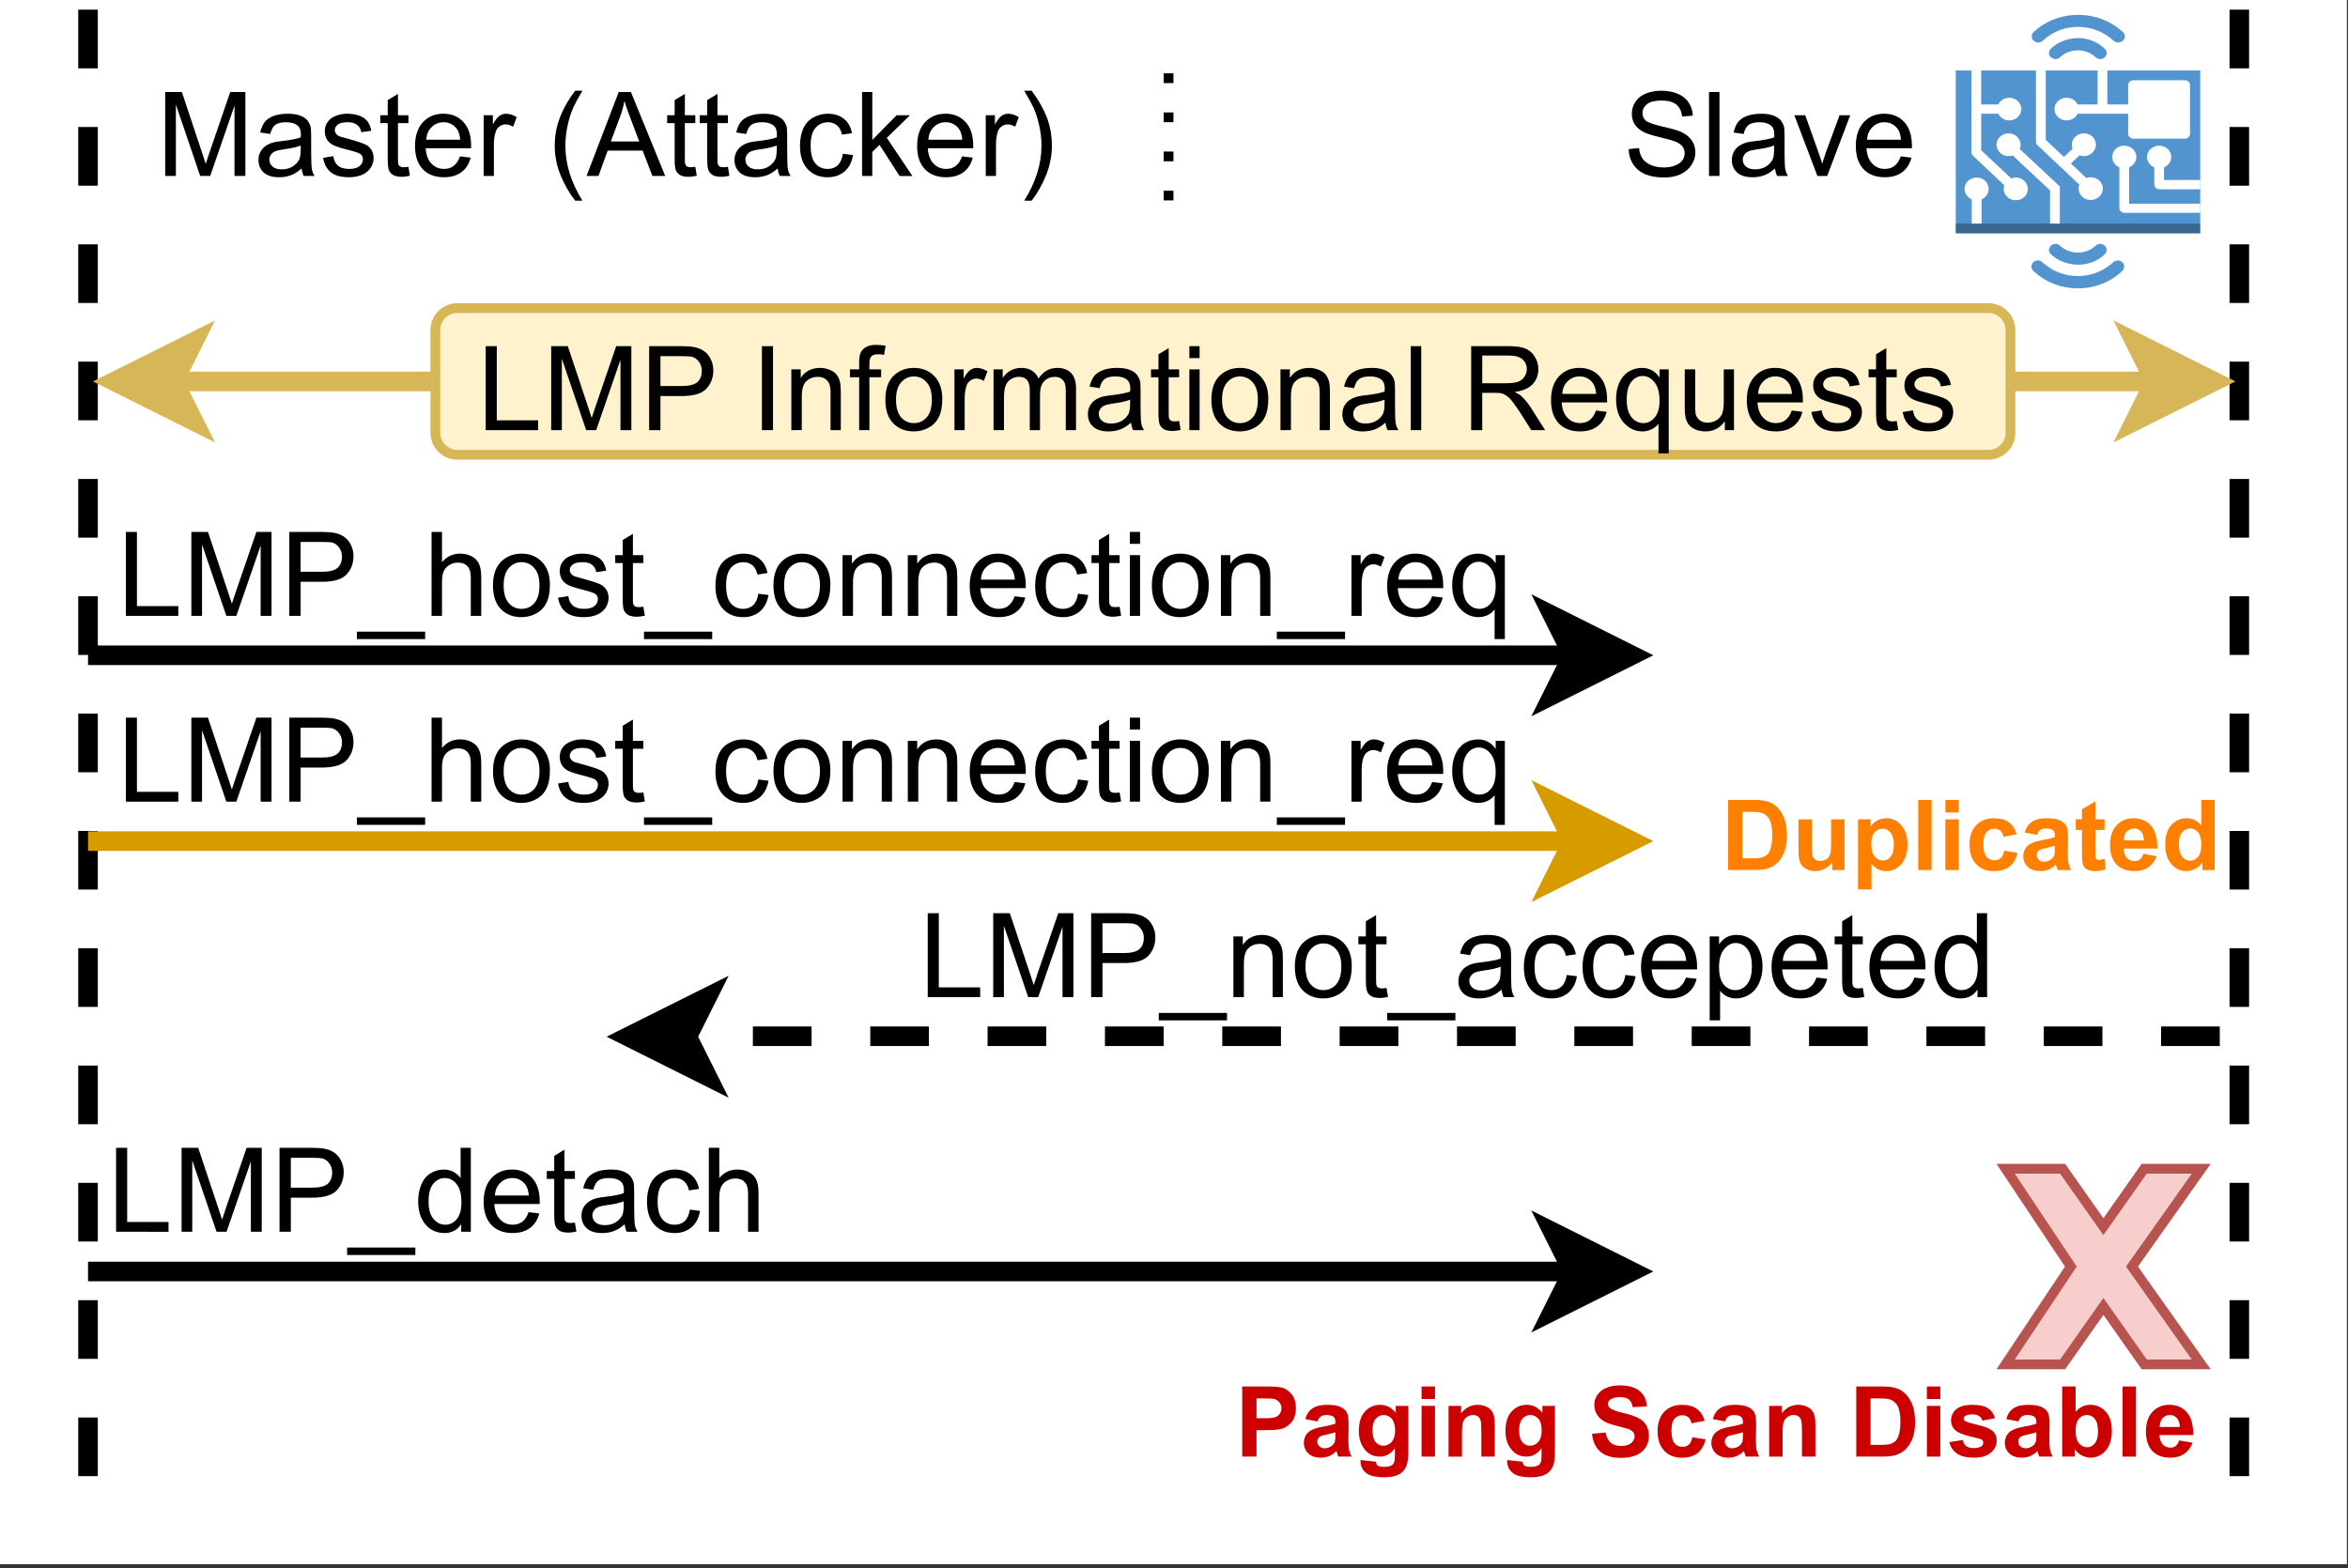 <svg height="114.96pt" viewBox="0 0 172.08 114.96" width="172.08pt" xmlns="http://www.w3.org/2000/svg" xmlns:xlink="http://www.w3.org/1999/xlink"><rect x="0" y="0" width="172.08" height="114.96" fill="#333333" stroke="none"/><clipPath id="a"><path d="m0 0h172v114.668h-172zm0 0"/></clipPath><clipPath id="b"><path d="m136 4h36v48h-36zm0 0"/></clipPath><clipPath id="c"><path d="m93 70h47v42.516h-47zm0 0"/></clipPath><symbol id="d" overflow="visible"><path d="m.641 0v-6.156h1.219l1.453 4.359c.133.406.234.711.297.906.07-.219.18-.547.328-.984l1.469-4.281h1.109v6.156h-.797v-5.156l-1.781 5.156h-.734l-1.781-5.234v5.234zm0 0"/></symbol><symbol id="e" overflow="visible"><path d="m3.469-.547c-.273.242-.539.406-.797.5-.262.094-.543.141-.844.141-.492 0-.867-.113-1.125-.344-.262-.238-.391-.547-.391-.922 0-.219.047-.414.141-.594.102-.188.234-.332.391-.438.164-.113.348-.195.547-.25.145-.039.367-.078.672-.109.613-.07 1.062-.16 1.344-.266.008-.102.016-.172.016-.203 0-.301-.074-.516-.219-.641-.199-.176-.484-.266-.859-.266-.355 0-.621.062-.797.188-.168.125-.293.352-.375.672l-.734-.109c.07-.312.18-.566.328-.766.156-.195.379-.348.672-.453.289-.102.629-.156 1.016-.156.375 0 .68.047.922.141.238.094.41.211.516.344.113.137.195.305.25.5.02.137.031.371.031.703v1c0 .711.016 1.156.047 1.344s.098.367.203.531h-.797c-.074-.156-.125-.336-.156-.547zm-.062-1.688c-.273.117-.684.211-1.234.281-.305.043-.523.094-.656.156-.125.055-.227.137-.297.25-.074.105-.109.219-.109.344 0 .211.078.383.234.516.156.137.379.203.672.203.289 0 .547-.062.766-.188.227-.133.398-.312.516-.531.07-.164.109-.414.109-.75zm0 0"/></symbol><symbol id="f" overflow="visible"><path d="m.266-1.328.75-.125c.039.305.156.539.344.703.195.156.469.234.812.234s.598-.066.766-.203c.164-.145.25-.316.25-.516 0-.164-.074-.297-.219-.391-.105-.07-.367-.16-.781-.266-.555-.133-.938-.254-1.156-.359-.211-.102-.371-.242-.484-.422-.105-.188-.156-.383-.156-.594 0-.207.039-.395.125-.562.094-.164.219-.305.375-.422.125-.082.285-.156.484-.219.207-.062.426-.094.656-.094.352 0 .66.055.922.156.258.105.453.246.578.422.125.168.211.391.266.672l-.734.109c-.031-.227-.133-.406-.297-.531-.156-.133-.387-.203-.688-.203-.344 0-.59.059-.734.172-.148.117-.219.25-.219.406 0 .094.031.184.094.266.062.086.156.152.281.203.07.023.297.086.672.188.531.148.898.266 1.109.359.219.086.383.215.5.391.125.18.188.391.188.641s-.074.492-.219.719c-.148.219-.359.391-.641.516-.281.113-.594.172-.938.172-.586 0-1.027-.117-1.328-.359-.305-.238-.496-.594-.578-1.062zm0 0"/></symbol><symbol id="g" overflow="visible"><path d="m2.219-.672.109.656c-.219.051-.414.078-.578.078-.273 0-.484-.043-.641-.125-.148-.094-.25-.207-.312-.344-.062-.145-.094-.445-.094-.906v-2.562h-.547v-.578h.547v-1.109l.75-.453v1.562h.766v.578h-.766v2.609c0 .219.008.359.031.422.031.062.078.117.141.156.062.031.148.047.266.047.082 0 .191-.008.328-.031zm0 0"/></symbol><symbol id="h" overflow="visible"><path d="m3.609-1.438.781.094c-.117.461-.34.812-.672 1.062-.336.25-.762.375-1.281.375-.656 0-1.18-.195-1.562-.594-.375-.406-.562-.969-.562-1.688 0-.75.191-1.332.578-1.75.383-.414.883-.625 1.5-.625.602 0 1.094.203 1.469.609s.562.98.562 1.719v.203h-3.328c.031.492.172.867.422 1.125.25.262.555.391.922.391.281 0 .516-.07.703-.219.195-.145.352-.379.469-.703zm-2.469-1.219h2.484c-.031-.375-.125-.656-.281-.844-.242-.289-.555-.438-.938-.438-.344 0-.637.121-.875.359-.242.23-.371.539-.391.922zm0 0"/></symbol><symbol id="i" overflow="visible"><path d="m.562 0v-4.453h.672v.672c.176-.312.336-.52.484-.625.145-.102.305-.156.484-.156.25 0 .508.086.781.25l-.266.703c-.188-.113-.371-.172-.547-.172-.168 0-.32.055-.453.156-.137.094-.23.23-.281.406-.086.273-.125.57-.125.891v2.328zm0 0"/></symbol><symbol id="j" overflow="visible"/><symbol id="k" overflow="visible"><path d="m2.016 1.812c-.418-.531-.773-1.148-1.062-1.844-.293-.707-.438-1.441-.438-2.203 0-.664.109-1.301.328-1.906.25-.707.641-1.41 1.172-2.109h.531c-.336.574-.559.984-.672 1.234-.168.387-.297.793-.391 1.219-.125.523-.188 1.047-.188 1.578 0 1.344.414 2.688 1.25 4.031zm0 0"/></symbol><symbol id="l" overflow="visible"><path d="m-.016 0 2.359-6.156h.891l2.516 6.156h-.938l-.719-1.859h-2.562l-.672 1.859zm1.781-2.531h2.078l-.641-1.703c-.199-.508-.344-.93-.438-1.266-.074.398-.184.789-.328 1.172zm0 0"/></symbol><symbol id="m" overflow="visible"><path d="m3.469-1.625.75.094c-.086.512-.293.914-.625 1.203-.336.281-.746.422-1.234.422-.605 0-1.094-.195-1.469-.594-.375-.395-.562-.969-.562-1.719 0-.477.078-.895.234-1.25.164-.363.41-.633.734-.812.332-.188.688-.281 1.062-.281.488 0 .883.125 1.188.375.312.242.508.59.594 1.047l-.734.109c-.062-.301-.184-.523-.359-.672-.18-.156-.398-.234-.656-.234-.375 0-.684.137-.922.406-.242.273-.359.703-.359 1.297 0 .605.113 1.043.344 1.312.227.273.531.406.906.406.289 0 .535-.086.734-.266.195-.188.32-.469.375-.844zm0 0"/></symbol><symbol id="n" overflow="visible"><path d="m.578 0v-6.156h.75v3.516l1.781-1.812h.984l-1.703 1.656 1.875 2.797h-.938l-1.469-2.281-.531.516v1.766zm0 0"/></symbol><symbol id="o" overflow="visible"><path d="m1.062 1.812h-.547c.844-1.344 1.266-2.688 1.266-4.031 0-.531-.062-1.055-.188-1.578-.094-.414-.227-.816-.391-1.203-.117-.25-.344-.664-.688-1.25h.547c.52.699.91 1.402 1.172 2.109.207.605.312 1.242.312 1.906 0 .762-.148 1.496-.438 2.203-.281.695-.633 1.312-1.047 1.844zm0 0"/></symbol><symbol id="p" overflow="visible"><path d="m.391-1.969.766-.078c.031.312.113.57.25.766.133.199.344.359.625.484.281.117.594.172.938.172.312 0 .586-.047.828-.141.238-.094.414-.219.531-.375.113-.164.172-.344.172-.531s-.059-.352-.172-.5c-.117-.145-.297-.266-.547-.359-.168-.07-.539-.176-1.109-.312-.562-.133-.953-.258-1.172-.375-.305-.156-.527-.348-.672-.578-.137-.227-.203-.484-.203-.766 0-.312.086-.602.266-.875.176-.27.43-.473.766-.609.344-.133.719-.203 1.125-.203.457 0 .859.074 1.203.219.352.148.625.367.812.656.188.281.285.602.297.953l-.781.062c-.043-.383-.184-.676-.422-.875-.242-.195-.602-.297-1.078-.297-.492 0-.852.09-1.078.266-.219.18-.328.398-.328.656 0 .219.078.402.234.547.156.137.562.281 1.219.438.664.148 1.125.277 1.375.391.352.168.613.375.781.625.176.25.266.543.266.875 0 .324-.094.633-.281.922-.188.293-.461.523-.812.688-.344.156-.734.234-1.172.234-.562 0-1.031-.078-1.406-.234-.375-.164-.672-.41-.891-.734-.211-.332-.32-.703-.328-1.109zm0 0"/></symbol><symbol id="q" overflow="visible"><path d="m.547 0v-6.156h.766v6.156zm0 0"/></symbol><symbol id="r" overflow="visible"><path d="m1.797 0-1.688-4.453h.797l.953 2.672c.102.281.203.578.297.891.062-.227.148-.508.266-.844l1-2.719h.781l-1.688 4.453zm0 0"/></symbol><symbol id="s" overflow="visible"><path d="m.625 0v-6.156h.812v5.438h3.031v.719zm0 0"/></symbol><symbol id="t" overflow="visible"><path d="m.656 0v-6.156h2.328c.406 0 .719.023.938.062.301.055.551.152.75.297.207.137.375.336.5.594.125.25.188.527.188.828 0 .523-.168.965-.5 1.328-.336.367-.934.547-1.797.547h-1.578v2.5zm.828-3.234h1.578c.531 0 .906-.094 1.125-.281.219-.195.328-.473.328-.828 0-.258-.07-.477-.203-.656-.125-.188-.293-.312-.5-.375-.137-.031-.391-.047-.766-.047h-1.562zm0 0"/></symbol><symbol id="u" overflow="visible"><path d="m.797 0v-6.156h.812v6.156zm0 0"/></symbol><symbol id="v" overflow="visible"><path d="m.562 0v-4.453h.688v.625c.32-.488.797-.734 1.422-.734.258 0 .504.055.734.156.227.094.395.219.5.375.113.156.191.344.234.562.031.137.047.383.047.734v2.734h-.75v-2.703c0-.312-.031-.539-.094-.688-.062-.156-.168-.281-.312-.375-.148-.094-.324-.141-.531-.141-.324 0-.602.105-.828.312-.23.199-.344.586-.344 1.156v2.438zm0 0"/></symbol><symbol id="w" overflow="visible"><path d="m.75 0v-3.875h-.672v-.578h.672v-.484c0-.289.023-.508.078-.656.07-.195.195-.352.375-.469.188-.125.445-.188.781-.188.207 0 .441.023.703.062l-.109.672c-.156-.031-.309-.047-.453-.047-.23 0-.391.055-.484.156-.094.094-.141.273-.141.531v.422h.859v.578h-.859v3.875zm0 0"/></symbol><symbol id="x" overflow="visible"><path d="m.281-2.234c0-.82.227-1.43.688-1.828.383-.332.852-.5 1.406-.5.613 0 1.113.203 1.5.609.383.398.578.949.578 1.656 0 .574-.09 1.027-.266 1.359-.168.336-.418.59-.75.766-.324.176-.68.266-1.062.266-.625 0-1.133-.195-1.516-.594-.387-.395-.578-.973-.578-1.734zm.781 0c0 .574.125 1.008.375 1.297.25.281.562.422.938.422s.688-.141.938-.422c.25-.289.375-.727.375-1.312 0-.551-.125-.969-.375-1.25-.25-.289-.562-.438-.938-.438s-.688.148-.938.438c-.25.281-.375.703-.375 1.266zm0 0"/></symbol><symbol id="y" overflow="visible"><path d="m.562 0v-4.453h.672v.625c.145-.219.332-.395.562-.531.238-.133.504-.203.797-.203.332 0 .602.074.812.219.207.137.359.324.453.562.344-.52.801-.781 1.375-.781.438 0 .773.125 1.016.375.238.242.359.617.359 1.125v3.062h-.75v-2.812c0-.301-.027-.516-.078-.641-.055-.133-.141-.242-.266-.328-.125-.082-.277-.125-.453-.125-.312 0-.574.105-.781.312-.211.211-.312.543-.312 1v2.594h-.75v-2.891c0-.344-.062-.598-.188-.766-.125-.164-.328-.25-.609-.25-.211 0-.406.059-.594.172-.18.117-.309.281-.391.5-.074.211-.109.516-.109.922v2.312zm0 0"/></symbol><symbol id="z" overflow="visible"><path d="m.578-5.281v-.875h.75v.875zm0 5.281v-4.453h.75v4.453zm0 0"/></symbol><symbol id="A" overflow="visible"><path d="m.672 0v-6.156h2.734c.539 0 .953.059 1.234.172.289.117.52.312.688.594.176.273.266.578.266.922 0 .438-.141.809-.422 1.109-.281.293-.719.48-1.312.562.219.105.379.203.484.297.238.219.469.496.688.828l1.062 1.672h-1.016l-.812-1.281c-.242-.363-.438-.645-.594-.844-.156-.195-.297-.332-.422-.406-.117-.082-.234-.141-.359-.172-.094-.02-.246-.031-.453-.031h-.953v2.734zm.812-3.438h1.75c.375 0 .664-.035.875-.109.207-.082.363-.207.469-.375.113-.164.172-.348.172-.547 0-.289-.105-.531-.312-.719-.211-.188-.543-.281-1-.281h-1.953zm0 0"/></symbol><symbol id="B" overflow="visible"><path d="m3.406 1.703v-2.172c-.117.156-.281.293-.5.406-.211.102-.434.156-.672.156-.523 0-.977-.207-1.359-.625-.387-.426-.578-1.004-.578-1.734 0-.445.078-.848.234-1.203.156-.352.379-.625.672-.812.301-.188.629-.281.984-.281.551 0 .984.234 1.297.703v-.594h.672v6.156zm-2.328-3.938c0 .574.117 1.008.359 1.297.238.281.523.422.859.422.32 0 .598-.133.828-.406.238-.281.359-.695.359-1.25 0-.594-.125-1.039-.375-1.344-.242-.301-.527-.453-.859-.453-.324 0-.602.141-.828.422-.23.281-.344.719-.344 1.312zm0 0"/></symbol><symbol id="C" overflow="visible"><path d="m3.484 0v-.656c-.344.5-.812.75-1.406.75-.273 0-.523-.047-.75-.141-.219-.102-.387-.227-.5-.375-.117-.156-.195-.344-.234-.562-.031-.156-.047-.391-.047-.703v-2.766h.766v2.469c0 .398.008.664.031.797.051.199.156.355.312.469.156.117.344.172.562.172.227 0 .441-.055.641-.172.195-.113.336-.27.422-.469.082-.207.125-.5.125-.875v-2.391h.75v4.453zm0 0"/></symbol><symbol id="D" overflow="visible"><path d="m-.125 1.703v-.547h5v.547zm0 0"/></symbol><symbol id="E" overflow="visible"><path d="m.562 0v-6.156h.766v2.219c.344-.414.785-.625 1.328-.625.332 0 .617.07.859.203.238.125.41.305.516.531.113.23.172.562.172 1v2.828h-.766v-2.828c0-.375-.086-.645-.25-.812-.156-.176-.387-.266-.688-.266-.219 0-.43.059-.625.172-.199.117-.34.273-.422.469-.086.199-.125.477-.125.828v2.438zm0 0"/></symbol><symbol id="F" overflow="visible"><path d="m.562 1.703v-6.156h.688v.578c.164-.227.348-.398.547-.516.207-.113.457-.172.75-.172.383 0 .719.102 1 .297.289.199.508.477.656.828.156.355.234.746.234 1.172 0 .461-.086.871-.25 1.234-.168.367-.406.648-.719.844-.305.188-.625.281-.969.281-.262 0-.492-.055-.688-.156-.199-.102-.359-.238-.484-.406v2.172zm.688-3.906c0 .574.113 1 .344 1.281.238.273.52.406.844.406.344 0 .629-.141.859-.422.238-.289.359-.734.359-1.328 0-.57-.117-1-.344-1.281-.23-.281-.512-.422-.844-.422-.312 0-.594.152-.844.453-.25.305-.375.742-.375 1.312zm0 0"/></symbol><symbol id="G" overflow="visible"><path d="m3.453 0v-.562c-.281.438-.695.656-1.234.656-.367 0-.699-.094-1-.281-.293-.195-.523-.473-.688-.828-.156-.352-.234-.754-.234-1.203 0-.445.07-.852.219-1.219.145-.363.363-.641.656-.828.301-.195.633-.297 1-.297.27 0 .508.059.719.172.207.117.379.266.516.453v-2.219h.75v6.156zm-2.391-2.219c0 .562.117.992.359 1.281.25.281.535.422.859.422.332 0 .613-.133.844-.406.227-.27.344-.68.344-1.234 0-.613-.121-1.062-.359-1.344-.23-.289-.516-.438-.859-.438-.336 0-.617.141-.844.422-.23.273-.344.703-.344 1.297zm0 0"/></symbol><symbol id="H" overflow="visible"><path d="m.516 0v-5.141h1.672c.625 0 1.035.027 1.234.078.289.086.535.258.734.516.195.25.297.586.297 1 0 .312-.059.578-.172.797-.117.211-.262.375-.438.5-.18.125-.355.203-.531.234-.25.055-.609.078-1.078.078h-.672v1.938zm1.047-4.266v1.453h.562c.406 0 .676-.023.812-.078.145-.051.254-.133.328-.25.082-.113.125-.25.125-.406 0-.188-.059-.336-.172-.453-.105-.125-.242-.203-.406-.234-.125-.02-.375-.031-.75-.031zm0 0"/></symbol><symbol id="I" overflow="visible"><path d="m1.25-2.578-.891-.172c.094-.352.266-.613.516-.781.25-.176.613-.266 1.094-.266.438 0 .758.055.969.156.219.105.367.234.453.391.094.156.141.449.141.875l-.016 1.156c0 .324.016.562.047.719.039.156.102.324.188.5h-.969c-.031-.062-.07-.16-.109-.297-.012-.051-.023-.086-.031-.109-.168.168-.352.293-.547.375-.188.07-.391.109-.609.109-.375 0-.68-.102-.906-.312-.219-.207-.328-.469-.328-.781 0-.207.051-.395.156-.562.102-.164.242-.289.422-.375.176-.094.438-.172.781-.234.457-.082.773-.16.953-.234v-.109c0-.188-.047-.316-.141-.391-.094-.082-.273-.125-.531-.125-.168 0-.305.039-.406.109-.094.062-.172.184-.234.359zm1.312.797c-.125.043-.324.094-.594.156-.273.055-.449.105-.531.156-.137.094-.203.215-.203.359 0 .137.051.258.156.359.102.094.234.141.391.141.176 0 .348-.055.516-.172.113-.094.191-.203.234-.328.02-.082.031-.242.031-.484zm0 0"/></symbol><symbol id="J" overflow="visible"><path d="m.422.25 1.125.125c.02.133.062.227.125.281.094.062.242.094.453.094.25 0 .441-.039.578-.109.082-.055.145-.137.188-.25.031-.086.047-.234.047-.453v-.547c-.293.406-.664.609-1.109.609-.5 0-.898-.211-1.188-.641-.23-.332-.344-.742-.344-1.234 0-.625.145-1.098.438-1.422.301-.332.676-.5 1.125-.5.457 0 .836.199 1.141.594v-.516h.922v3.344c0 .438-.039.758-.109.969-.074.219-.18.391-.312.516-.125.125-.297.223-.516.297-.219.07-.496.109-.828.109-.625 0-1.074-.109-1.344-.328-.262-.219-.391-.496-.391-.828 0-.031 0-.07 0-.109zm.875-2.188c0 .398.078.688.234.875.156.18.344.266.562.266.238 0 .441-.094.609-.281.164-.188.25-.461.25-.828 0-.383-.078-.672-.234-.859s-.359-.281-.609-.281c-.23 0-.422.094-.578.281-.156.18-.234.453-.234.828zm0 0"/></symbol><symbol id="K" overflow="visible"><path d="m.516-4.219v-.922h.984v.922zm0 4.219v-3.719h.984v3.719zm0 0"/></symbol><symbol id="L" overflow="visible"><path d="m3.891 0h-.984v-1.891c0-.406-.023-.664-.062-.781-.043-.125-.109-.219-.203-.281s-.211-.094-.344-.094c-.168 0-.32.047-.453.141-.137.094-.23.219-.281.375-.055.148-.078.43-.078.844v1.688h-.984v-3.719h.922v.547c.32-.414.727-.625 1.219-.625.219 0 .414.043.594.125.188.074.32.172.406.297.094.117.156.25.188.406.039.156.062.375.062.656zm0 0"/></symbol><symbol id="M" overflow="visible"/><symbol id="N" overflow="visible"><path d="m.266-1.672 1-.094c.062.336.188.586.375.75.188.156.438.234.75.234.332 0 .582-.066.75-.203.164-.145.25-.312.25-.5 0-.125-.039-.227-.109-.312-.062-.082-.184-.16-.359-.234-.125-.039-.402-.113-.828-.219-.562-.133-.953-.301-1.172-.5-.324-.289-.484-.633-.484-1.031 0-.27.07-.516.219-.734.156-.227.367-.398.641-.516.281-.125.617-.188 1.016-.188.645 0 1.129.141 1.453.422.332.281.504.656.516 1.125l-1.031.047c-.043-.258-.137-.445-.281-.562-.148-.113-.367-.172-.656-.172-.305 0-.543.062-.719.188-.105.074-.156.18-.156.312 0 .125.051.23.156.312.125.105.438.219.938.344.508.117.883.242 1.125.375.25.125.441.297.578.516.133.219.203.492.203.812 0 .305-.086.586-.25.844-.168.25-.402.438-.703.562-.293.125-.664.188-1.109.188-.648 0-1.148-.148-1.5-.453-.344-.301-.547-.738-.609-1.312zm0 0"/></symbol><symbol id="O" overflow="visible"><path d="m3.75-2.625-.969.188c-.031-.195-.105-.344-.219-.438-.117-.102-.266-.156-.453-.156-.242 0-.434.09-.578.266-.148.168-.219.449-.219.844 0 .438.07.75.219.938.145.18.344.266.594.266.188 0 .336-.051.453-.156.125-.102.211-.285.266-.547l.969.156c-.105.449-.305.789-.594 1.016-.281.219-.664.328-1.141.328-.543 0-.977-.172-1.297-.516-.324-.344-.484-.816-.484-1.422 0-.613.16-1.086.484-1.422.32-.344.758-.516 1.312-.516.457 0 .816.102 1.078.297.27.188.461.48.578.875zm0 0"/></symbol><symbol id="P" overflow="visible"><path d="m.516-5.141h1.891c.426 0 .754.039.984.109.301.086.555.242.766.469.219.23.383.512.5.844.113.324.172.727.172 1.203 0 .418-.055.781-.156 1.094-.137.375-.324.68-.562.906-.18.18-.418.312-.719.406-.23.074-.539.109-.922.109h-1.953zm1.047.875v3.406h.766c.289 0 .5-.016.625-.047.164-.051.305-.125.422-.219.113-.102.203-.27.266-.5.07-.227.109-.539.109-.938 0-.395-.039-.695-.109-.906-.062-.219-.164-.383-.297-.5-.125-.125-.281-.207-.469-.25-.148-.031-.434-.047-.859-.047zm0 0"/></symbol><symbol id="Q" overflow="visible"><path d="m.172-1.062.984-.156c.039.199.125.352.25.453.133.094.316.141.547.141.25 0 .441-.047.578-.141.082-.062.125-.148.125-.266 0-.07-.027-.133-.078-.188-.043-.039-.152-.082-.328-.125-.793-.176-1.293-.336-1.5-.484-.305-.195-.453-.473-.453-.828 0-.32.125-.594.375-.812.258-.219.66-.328 1.203-.328.508 0 .883.086 1.125.25.25.156.422.402.516.734l-.922.172c-.043-.145-.121-.254-.234-.328-.105-.082-.262-.125-.469-.125-.262 0-.449.039-.562.109-.074.055-.109.121-.109.203 0 .062.031.121.094.172.094.062.398.156.922.281.52.117.883.262 1.094.438.207.18.312.422.312.734 0 .336-.148.625-.438.875-.281.242-.699.359-1.25.359-.512 0-.918-.098-1.219-.297-.293-.207-.48-.488-.562-.844zm0 0"/></symbol><symbol id="R" overflow="visible"><path d="m.469 0v-5.141h.984v1.859c.301-.344.66-.516 1.078-.516.457 0 .832.168 1.125.5.301.324.453.793.453 1.406 0 .625-.152 1.109-.453 1.453-.305.344-.672.516-1.109.516-.211 0-.418-.055-.625-.156-.211-.102-.387-.258-.531-.469v.547zm.984-1.938c0 .387.055.672.172.859.176.262.406.391.688.391.219 0 .398-.094.547-.281.156-.188.234-.477.234-.875 0-.426-.078-.734-.234-.922-.148-.188-.344-.281-.594-.281-.23 0-.422.094-.578.281-.156.18-.234.453-.234.828zm0 0"/></symbol><symbol id="S" overflow="visible"><path d="m.516 0v-5.141h.984v5.141zm0 0"/></symbol><symbol id="T" overflow="visible"><path d="m2.672-1.188.984.172c-.137.355-.34.625-.609.812-.273.188-.609.281-1.016.281-.648 0-1.125-.207-1.438-.625-.242-.344-.359-.77-.359-1.281 0-.613.156-1.094.469-1.438.32-.352.734-.531 1.234-.531.551 0 .984.184 1.297.547.32.367.477.922.469 1.672h-2.469c.008.293.086.523.234.688.156.156.348.234.578.234.145 0 .27-.039.375-.125.113-.082.195-.219.25-.406zm.047-.984c0-.289-.074-.508-.219-.656-.137-.145-.305-.219-.5-.219-.219 0-.402.078-.547.234-.137.156-.203.371-.203.641zm0 0"/></symbol><symbol id="U" overflow="visible"><path d="m2.969 0v-.562c-.137.199-.32.355-.547.469-.219.113-.449.172-.688.172-.25 0-.477-.055-.672-.156-.199-.113-.344-.27-.438-.469-.086-.195-.125-.469-.125-.812v-2.359h.984v1.703c0 .531.016.855.047.969.039.117.109.211.203.281.094.062.211.094.359.094.164 0 .316-.039.453-.125.133-.094.223-.207.266-.344.051-.145.078-.484.078-1.016v-1.562h.984v3.719zm0 0"/></symbol><symbol id="V" overflow="visible"><path d="m.484-3.719h.922v.547c.113-.188.27-.336.469-.453.207-.113.438-.172.688-.172.438 0 .801.172 1.094.516.301.336.453.805.453 1.406 0 .617-.152 1.094-.453 1.438-.305.344-.668.516-1.094.516-.211 0-.398-.039-.562-.109-.168-.082-.344-.223-.531-.422v1.875h-.984zm.969 1.797c0 .418.082.727.25.922.164.199.367.297.609.297.227 0 .414-.086.562-.266.156-.188.234-.488.234-.906 0-.383-.078-.672-.234-.859-.156-.195-.352-.297-.578-.297-.242 0-.445.094-.609.281-.156.188-.234.465-.234.828zm0 0"/></symbol><symbol id="W" overflow="visible"><path d="m2.219-3.719v.781h-.672v1.5c0 .305.004.48.016.531.02.055.051.094.094.125.039.031.098.047.172.047.082 0 .211-.031.391-.094l.078.766c-.23.094-.492.141-.781.141-.18 0-.34-.027-.484-.078-.137-.062-.242-.141-.312-.234-.062-.094-.105-.223-.125-.391-.023-.113-.031-.344-.031-.688v-1.625h-.453v-.781h.453v-.734l.984-.578v1.312zm0 0"/></symbol><symbol id="X" overflow="visible"><path d="m3.922 0h-.906v-.547c-.156.211-.34.367-.547.469-.199.102-.406.156-.625.156-.43 0-.793-.172-1.094-.516-.305-.344-.453-.82-.453-1.438 0-.625.145-1.098.438-1.422.301-.332.676-.5 1.125-.5.414 0 .773.172 1.078.516v-1.859h.984zm-2.625-1.938c0 .398.055.684.172.859.156.262.375.391.656.391.227 0 .422-.094.578-.281.156-.195.234-.488.234-.875 0-.426-.078-.734-.234-.922-.148-.188-.34-.281-.578-.281-.242 0-.438.094-.594.281-.156.18-.234.453-.234.828zm0 0"/></symbol><g clip-path="url(#a)"><path d="m0 0h172v114.668h-172zm0 0" fill="#fff"/></g><path d="m149.727 2.973c-.203.188-.516.215-.738-.047-.156-.211-.078-.453.051-.574.773-.746 2-1.277 3.289-1.262 1.496.02 2.57.621 3.266 1.27.215.219.152.5-.035.637-.223.164-.492.164-.688-.035-.629-.582-1.504-.969-2.465-.988-.902-.023-1.879.25-2.68 1zm1.23 1.242c-.207.18-.508.148-.688-.059-.121-.145-.164-.387.023-.574.492-.492 1.254-.793 2.004-.793.832.012 1.535.344 2.008.836.16.215.086.438-.062.582-.129.145-.445.199-.676-.023-.32-.301-.773-.492-1.273-.492-.512 0-.992.188-1.336.523zm10.293 12.891h-17.918v-11.938h17.918zm-6.973.941c.164.18.137.398.016.543-.512.559-1.301.816-1.973.816-.781 0-1.496-.277-2.02-.773-.172-.172-.203-.438.035-.645.199-.164.457-.137.629.016.301.285.77.523 1.34.516.625-.016 1.039-.281 1.336-.551.121-.094.414-.176.637.078zm1.289 1.785c-.797.793-1.992 1.309-3.262 1.309-1.203 0-2.398-.422-3.316-1.316-.109-.117-.207-.383.051-.617.199-.164.48-.156.664.035.684.625 1.562.988 2.602.996 1.199-.02 2.035-.523 2.566-1.012.16-.141.422-.215.668-.004.156.156.207.398.027.609zm0 0" fill="#5294cf"/><path d="m143.332 16.391h17.918v.715h-17.918zm0 0" fill-opacity=".302"/><path d="m161.25 13.875h-3.016c-.18 0-.352-.156-.352-.344v-1.262c-.203-.078-.531-.328-.531-.766 0-.453.387-.824.91-.824.395 0 .867.309.867.824 0 .344-.215.629-.531.766v.926h2.652zm-5.574 1.727c-.172 0-.352-.148-.352-.336v-2.996c-.172-.07-.504-.285-.523-.746-.016-.344.285-.867.918-.844.484.02.844.387.852.824-.008.344-.215.637-.531.758v2.668h5.211v.672zm-1.234-10.434v2.492h1.527v-1.41c0-.195.148-.367.387-.367h3.762c.238 0 .387.172.387.359v3.57c0 .148-.148.352-.379.352h-3.777c-.199 0-.379-.152-.379-.359v-1.469h-3.707c-.121.266-.414.492-.809.492-.496 0-.883-.371-.883-.836 0-.43.367-.824.906-.824.32 0 .656.199.785.492h1.465v-2.492zm-5.23 0h.715v5.082l1.332 1.254.641-.598c-.094-.227-.102-.578.18-.871.395-.367.902-.297 1.176-.094.441.32.449.887.121 1.223-.297.309-.711.324-.969.223l-.637.598 1.133 1.066c.285-.102.656-.078.938.18.445.43.273.98-.035 1.227-.41.32-.961.242-1.262-.094-.152-.18-.281-.48-.152-.824l-3.094-2.918c-.059-.051-.086-.137-.086-.238zm-4.73 0h.715v2.492h1.25c.156-.32.484-.492.801-.492.5 0 .891.379.891.828 0 .418-.34.832-.91.832-.246 0-.609-.137-.781-.492h-1.25v2.68l2.195 2.062c.43-.172 1.016 0 1.188.547.16.57-.293 1.082-.887 1.051-.324-.004-.695-.207-.816-.609-.043-.164-.039-.344.012-.484l-2.305-2.18c-.059-.051-.102-.121-.102-.258zm5.762 11.223v-2.43l-2.738-2.566c-.414.137-.816-.02-1.016-.301-.289-.387-.203-.902.227-1.184.402-.242.898-.141 1.168.172.266.309.223.652.137.84l2.938 2.746v2.723zm-5.742 0v-1.777c-.234-.094-.523-.375-.523-.754 0-.535.469-.844.875-.844.488 0 .891.352.891.832 0 .32-.195.621-.516.766v1.777zm0 0" fill="#fff"/><g><use x="11.467" xlink:href="#d" y="12.9"/><use x="18.631" xlink:href="#e" y="12.9"/><use x="23.413" xlink:href="#f" y="12.9"/><use x="27.713" xlink:href="#g" y="12.9"/><use x="30.103" xlink:href="#h" y="12.9"/><use x="34.886" xlink:href="#i" y="12.9"/><use x="37.75" xlink:href="#j" y="12.9"/><use x="40.139" xlink:href="#k" y="12.9"/><use x="43.003" xlink:href="#l" y="12.9"/><use x="48.739" xlink:href="#g" y="12.9"/><use x="51.128" xlink:href="#g" y="12.9"/><use x="53.518" xlink:href="#e" y="12.9"/><use x="58.301" xlink:href="#m" y="12.9"/><use x="62.601" xlink:href="#n" y="12.9"/><use x="66.901" xlink:href="#h" y="12.9"/><use x="71.683" xlink:href="#i" y="12.9"/><use x="74.547" xlink:href="#o" y="12.9"/></g><path d="m5.734 108.215v-4.297h1.434v4.297m-1.434-8.598v-4.301h1.434v4.301m-1.434-8.602v-4.301h1.434v4.301m-1.434-8.598v-4.301h1.434v4.301m-1.434-8.602v-4.301h1.434v4.301m-1.434-8.602v-4.297h1.434v4.297m-1.434-8.598v-4.301h1.434v4.301m-1.434-8.602v-4.301h1.434v4.301m-1.434-8.598v-4.301h1.434v4.301m-1.434-8.602v-4.301h1.434v4.301m-1.434-8.602v-4.297h1.434v4.297m-1.434-8.598v-4.301h1.434v4.301m-1.434-8.602v-4.301h1.434v4.301"/><path d="m163.398 108.215v-4.297h1.434v4.297m-1.434-8.598v-4.301h1.434v4.301m-1.434-8.602v-4.301h1.434v4.301m-1.434-8.598v-4.301h1.434v4.301m-1.434-8.602v-4.301h1.434v4.301m-1.434-8.602v-4.297h1.434v4.297m-1.434-8.598v-4.301h1.434v4.301m-1.434-8.602v-4.301h1.434v4.301m-1.434-8.598v-4.301h1.434v4.301m-1.434-8.602v-4.301h1.434v4.301m-1.434-8.602v-4.297h1.434v4.297m-1.434-8.598v-4.301h1.434v4.301m-1.434-8.602v-4.301h1.434v4.301"/><g><use x="118.967" xlink:href="#p" y="12.9"/><use x="124.703" xlink:href="#q" y="12.9"/><use x="126.613" xlink:href="#e" y="12.9"/><use x="131.396" xlink:href="#r" y="12.9"/><use x="135.696" xlink:href="#h" y="12.9"/></g><path d="m85.285 14.691v-.715h.715v.715m-.715-2.867v-.715h.715v.715m-.715-2.867v-.715h.715v.715m-.715-2.867v-.715h.715v.715"/><g stroke-miterlimit="10"><path d="m204.502 118.999h5.827l4.17 5.919 4.17-5.919h5.832l-7.08 10.002 7.08 10.002h-5.832l-4.17-5.925-4.17 5.925h-5.827l6.666-10.002zm0 0" fill="#f8cecc" stroke="#b85450" transform="matrix(.717 0 0 .717 .358 .358)"/><path d="m17.742 38.999h202.516" fill="none" stroke="#d6b656" stroke-width="2" transform="scale(.717)"/><path d="m11.741 38.999 8.001-4.001-2 4.001 2 4.001zm0 0" fill="#d6b656" stroke="#d6b656" stroke-width="2" transform="scale(.717)"/></g><path d="m162.152 27.949-5.734 2.867 1.434-2.867-1.434-2.867zm0 0" fill="#d6b656"/><g clip-path="url(#b)"><path d="m226.259 38.999-8.001 4.001 2-4.001-2-4.001zm0 0" fill="none" stroke="#d6b656" stroke-miterlimit="10" stroke-width="2" transform="scale(.717)"/></g><path d="m46.25 30.999h156.503c.294 0 .583.06.861.174.273.114.518.273.725.485.213.213.376.452.491.73s.169.561.169.861v10.498c0 .3-.055.589-.169.861-.114.278-.278.523-.491.73-.207.213-.452.376-.725.491-.278.114-.567.169-.861.169h-156.503c-.3 0-.583-.055-.861-.169-.273-.114-.518-.278-.73-.491-.213-.207-.371-.452-.485-.73-.114-.273-.174-.561-.174-.861v-10.498c0-.3.06-.583.174-.861s.273-.518.485-.73.458-.371.73-.485c.278-.114.561-.174.861-.174zm0 0" fill="#fff2cc" stroke="#d6b656" transform="matrix(.717 0 0 .717 .358 .358)"/><g><use x="34.971" xlink:href="#s" y="31.533"/><use x="39.754" xlink:href="#d" y="31.533"/><use x="46.918" xlink:href="#t" y="31.533"/><use x="52.654" xlink:href="#j" y="31.533"/><use x="55.043" xlink:href="#u" y="31.533"/><use x="57.433" xlink:href="#v" y="31.533"/><use x="62.216" xlink:href="#w" y="31.533"/><use x="64.605" xlink:href="#x" y="31.533"/><use x="69.388" xlink:href="#i" y="31.533"/><use x="72.252" xlink:href="#y" y="31.533"/><use x="79.416" xlink:href="#e" y="31.533"/><use x="84.199" xlink:href="#g" y="31.533"/><use x="86.588" xlink:href="#z" y="31.533"/><use x="88.499" xlink:href="#x" y="31.533"/><use x="93.281" xlink:href="#v" y="31.533"/><use x="98.064" xlink:href="#e" y="31.533"/><use x="102.847" xlink:href="#q" y="31.533"/><use x="104.758" xlink:href="#j" y="31.533"/><use x="107.147" xlink:href="#A" y="31.533"/><use x="113.358" xlink:href="#h" y="31.533"/><use x="118.141" xlink:href="#B" y="31.533"/><use x="122.924" xlink:href="#C" y="31.533"/><use x="127.707" xlink:href="#h" y="31.533"/><use x="132.49" xlink:href="#f" y="31.533"/><use x="136.79" xlink:href="#g" y="31.533"/><use x="139.179" xlink:href="#f" y="31.533"/></g><g fill="#c00"><use x="90.524" xlink:href="#H" y="106.783"/><use x="95.304" xlink:href="#I" y="106.783"/><use x="99.29" xlink:href="#J" y="106.783"/><use x="103.668" xlink:href="#K" y="106.783"/><use x="105.659" xlink:href="#L" y="106.783"/><use x="110.036" xlink:href="#J" y="106.783"/><use x="114.414" xlink:href="#M" y="106.783"/><use x="116.405" xlink:href="#N" y="106.783"/><use x="121.185" xlink:href="#O" y="106.783"/><use x="125.171" xlink:href="#I" y="106.783"/><use x="129.157" xlink:href="#L" y="106.783"/><use x="133.534" xlink:href="#M" y="106.783"/><use x="135.526" xlink:href="#P" y="106.783"/><use x="140.701" xlink:href="#K" y="106.783"/><use x="142.692" xlink:href="#Q" y="106.783"/><use x="146.678" xlink:href="#I" y="106.783"/><use x="150.664" xlink:href="#R" y="106.783"/><use x="155.041" xlink:href="#S" y="106.783"/><use x="157.033" xlink:href="#T" y="106.783"/></g><g fill="#ff8000"><use x="126.133" xlink:href="#P" y="63.783"/><use x="131.309" xlink:href="#U" y="63.783"/><use x="135.687" xlink:href="#V" y="63.783"/><use x="140.064" xlink:href="#S" y="63.783"/><use x="142.055" xlink:href="#K" y="63.783"/><use x="144.046" xlink:href="#O" y="63.783"/><use x="148.032" xlink:href="#I" y="63.783"/><use x="152.018" xlink:href="#W" y="63.783"/><use x="154.405" xlink:href="#T" y="63.783"/><use x="158.39" xlink:href="#X" y="63.783"/></g><path d="m8.999 66.999h151.761" fill="none" stroke="#000" stroke-miterlimit="10" stroke-width="2" transform="scale(.717)"/><path d="m166.761 66.999-8.001 4.001 2-4.001-2-4.001zm0 0" stroke="#000" stroke-miterlimit="10" stroke-width="2" transform="scale(.717)"/><g><use x="8.6" xlink:href="#s" y="45.15"/><use x="13.383" xlink:href="#d" y="45.15"/><use x="20.547" xlink:href="#t" y="45.15"/><use x="26.283" xlink:href="#D" y="45.15"/><use x="31.066" xlink:href="#E" y="45.15"/><use x="35.849" xlink:href="#x" y="45.15"/><use x="40.632" xlink:href="#f" y="45.15"/><use x="44.932" xlink:href="#g" y="45.15"/><use x="47.321" xlink:href="#D" y="45.15"/><use x="52.104" xlink:href="#m" y="45.15"/><use x="56.404" xlink:href="#x" y="45.15"/><use x="61.187" xlink:href="#v" y="45.15"/><use x="65.97" xlink:href="#v" y="45.15"/><use x="70.753" xlink:href="#h" y="45.15"/><use x="75.536" xlink:href="#m" y="45.15"/><use x="79.836" xlink:href="#g" y="45.15"/><use x="82.225" xlink:href="#z" y="45.15"/><use x="84.136" xlink:href="#x" y="45.15"/><use x="88.918" xlink:href="#v" y="45.15"/><use x="93.701" xlink:href="#D" y="45.15"/><use x="98.484" xlink:href="#i" y="45.15"/><use x="101.348" xlink:href="#h" y="45.15"/><use x="106.131" xlink:href="#B" y="45.15"/></g><path d="m8.999 85.999h151.761" fill="none" stroke="#d79b00" stroke-miterlimit="10" stroke-width="2" transform="scale(.717)"/><path d="m166.761 85.999-8.001 4.001 2-4.001-2-4.001zm0 0" fill="#d79b00" stroke="#d79b00" stroke-miterlimit="10" stroke-width="2" transform="scale(.717)"/><g><use x="8.6" xlink:href="#s" y="58.767"/><use x="13.383" xlink:href="#d" y="58.767"/><use x="20.547" xlink:href="#t" y="58.767"/><use x="26.283" xlink:href="#D" y="58.767"/><use x="31.066" xlink:href="#E" y="58.767"/><use x="35.849" xlink:href="#x" y="58.767"/><use x="40.632" xlink:href="#f" y="58.767"/><use x="44.932" xlink:href="#g" y="58.767"/><use x="47.321" xlink:href="#D" y="58.767"/><use x="52.104" xlink:href="#m" y="58.767"/><use x="56.404" xlink:href="#x" y="58.767"/><use x="61.187" xlink:href="#v" y="58.767"/><use x="65.97" xlink:href="#v" y="58.767"/><use x="70.753" xlink:href="#h" y="58.767"/><use x="75.536" xlink:href="#m" y="58.767"/><use x="79.836" xlink:href="#g" y="58.767"/><use x="82.225" xlink:href="#z" y="58.767"/><use x="84.136" xlink:href="#x" y="58.767"/><use x="88.918" xlink:href="#v" y="58.767"/><use x="93.701" xlink:href="#D" y="58.767"/><use x="98.484" xlink:href="#i" y="58.767"/><use x="101.348" xlink:href="#h" y="58.767"/><use x="106.131" xlink:href="#B" y="58.767"/></g><path d="m162.684 76.684h-4.301v-1.434h4.301m-8.602 1.434h-4.297v-1.434h4.297m-8.598 1.434h-4.301v-1.434h4.301m-8.602 1.434h-4.301v-1.434h4.301m-8.598 1.434h-4.301v-1.434h4.301m-8.602 1.434h-4.301v-1.434h4.301m-8.602 1.434h-4.297v-1.434h4.297m-8.598 1.434h-4.301v-1.434h4.301m-8.602 1.434h-4.301v-1.434h4.301m-8.598 1.434h-4.301v-1.434h4.301m-8.602 1.434h-4.301v-1.434h4.301m-8.602 1.434h-4.297v-1.434h4.297m-8.598 1.434h-4.301v-1.434h4.301m-8.602 1.434h-.543v-1.434h.543"/><path d="m64.241 105.997 8.001-3.995-2 3.995 2 4.001zm0 0" stroke="#000" stroke-miterlimit="10" stroke-width="2" transform="scale(.717)"/><g><use x="67.367" xlink:href="#s" y="73.1"/><use x="72.15" xlink:href="#d" y="73.1"/><use x="79.313" xlink:href="#t" y="73.1"/><use x="85.05" xlink:href="#D" y="73.1"/><use x="89.832" xlink:href="#v" y="73.1"/><use x="94.615" xlink:href="#x" y="73.1"/><use x="99.398" xlink:href="#g" y="73.1"/><use x="101.788" xlink:href="#D" y="73.1"/><use x="106.571" xlink:href="#e" y="73.1"/><use x="111.353" xlink:href="#m" y="73.1"/><use x="115.653" xlink:href="#m" y="73.1"/><use x="119.953" xlink:href="#h" y="73.1"/><use x="124.736" xlink:href="#F" y="73.1"/><use x="129.519" xlink:href="#h" y="73.1"/><use x="134.302" xlink:href="#g" y="73.1"/><use x="136.692" xlink:href="#h" y="73.1"/><use x="141.474" xlink:href="#G" y="73.1"/></g><path d="m8.999 130.002h151.761" fill="none" stroke="#000" stroke-miterlimit="10" stroke-width="2" transform="scale(.717)"/><path d="m119.512 93.168-5.734 2.867 1.434-2.867-1.434-2.867zm0 0"/><g clip-path="url(#c)"><path d="m166.761 130.002-8.001 4.001 2-4.001-2-4.001zm0 0" fill="none" stroke="#000" stroke-miterlimit="10" stroke-width="2" transform="scale(.717)"/></g><g><use x="7.883" xlink:href="#s" y="90.3"/><use x="12.666" xlink:href="#d" y="90.3"/><use x="19.83" xlink:href="#t" y="90.3"/><use x="25.566" xlink:href="#D" y="90.3"/><use x="30.349" xlink:href="#G" y="90.3"/><use x="35.132" xlink:href="#h" y="90.3"/><use x="39.915" xlink:href="#g" y="90.3"/><use x="42.304" xlink:href="#e" y="90.3"/><use x="47.087" xlink:href="#m" y="90.3"/><use x="51.387" xlink:href="#E" y="90.3"/></g></svg>